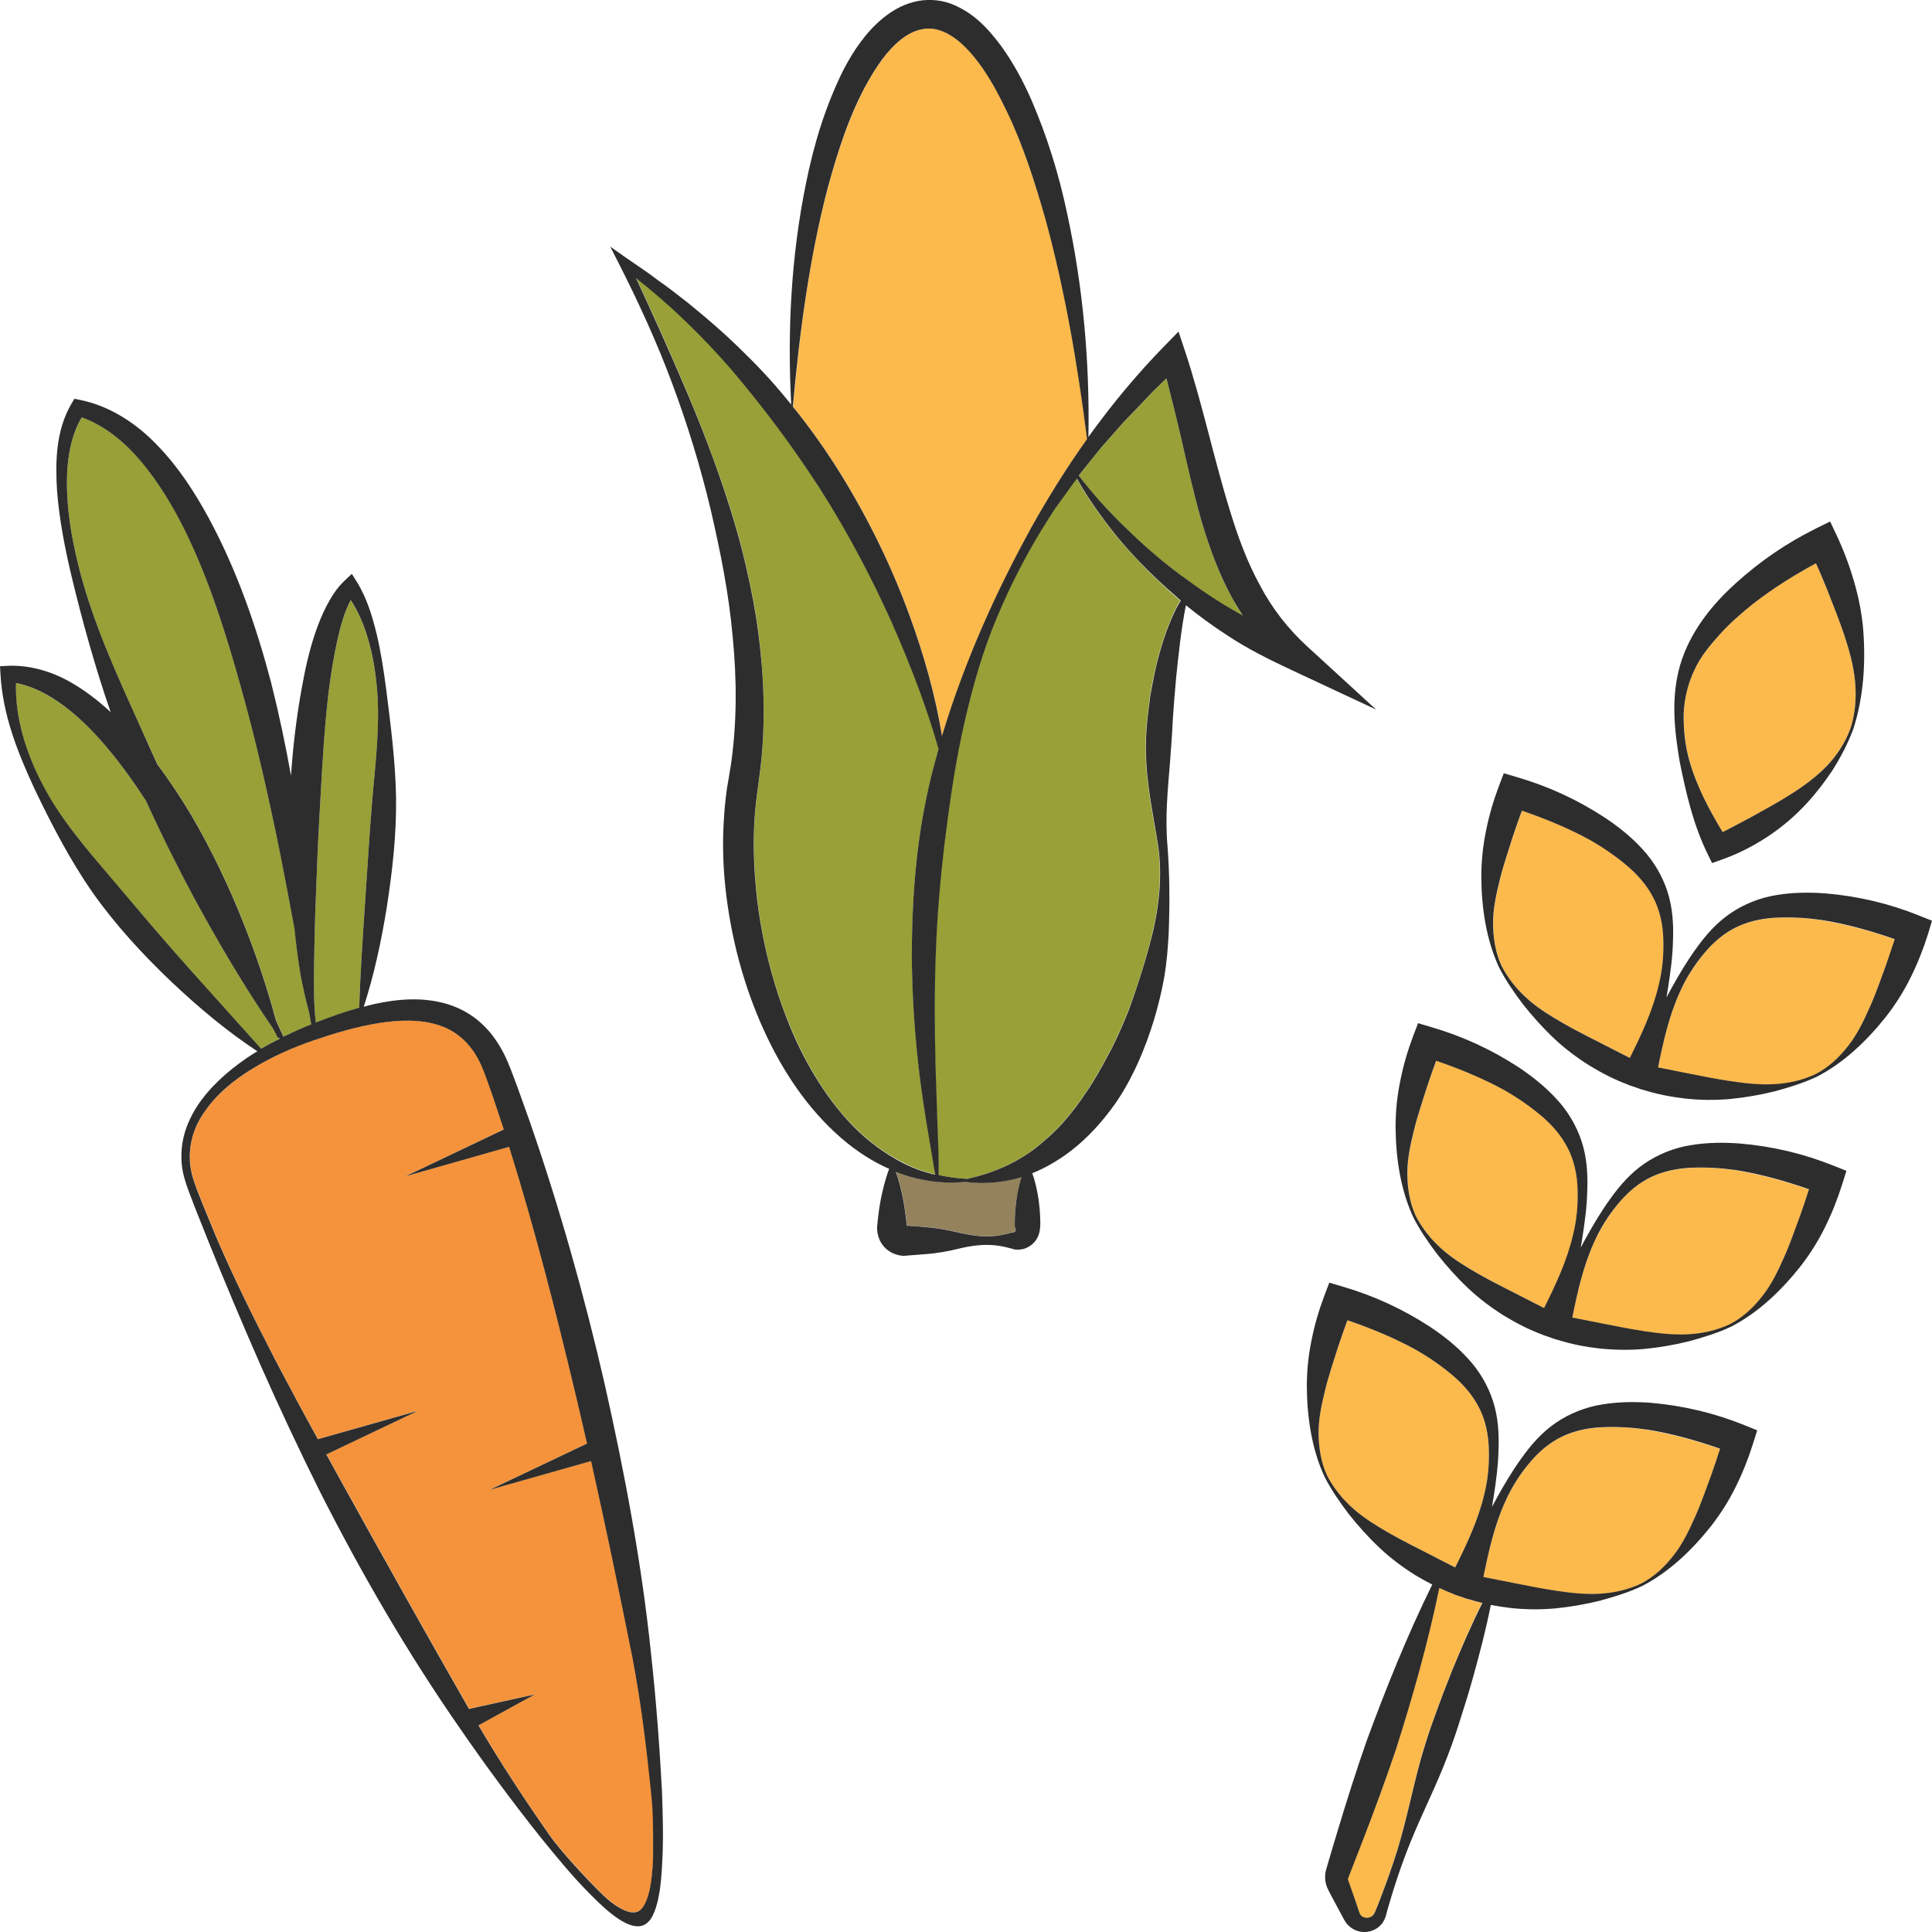 <?xml version="1.0" encoding="utf-8"?>
<!-- Generator: Adobe Illustrator 24.1.2, SVG Export Plug-In . SVG Version: 6.00 Build 0)  -->
<svg version="1.1" id="Layer_1" xmlns="http://www.w3.org/2000/svg" xmlns:xlink="http://www.w3.org/1999/xlink" x="0px" y="0px"
	 viewBox="0 0 128 128" style="enable-background:new 0 0 128 128;" xml:space="preserve">
<style type="text/css">
	.st0{fill:#98A037;}
	.st1{fill:#93825C;}
	.st2{fill:#FCB94C;}
	.st3{fill:#D3B28D;}
	.st4{fill:#F4933B;}
	.st5{fill:#2D2D2D;}
</style>
<g>
	<path class="st0" d="M61.97,77.81c-0.4-2.39-0.84-4.79-1.11-7.22c-0.28-2.45-0.44-4.93-0.44-7.41c0.01-2.48,0.12-4.97,0.47-7.44
		c0.16-1.23,0.39-2.46,0.66-3.67c0.2-0.83,0.41-1.65,0.64-2.47c-0.81-2.85-1.89-5.61-3.07-8.31c-1.37-3.06-2.93-6.01-4.72-8.83
		c-1.8-2.8-3.79-5.47-5.95-8.01c-1.9-2.19-4-4.24-6.3-6.04c1.04,2.24,2.06,4.48,3.03,6.76c1.15,2.68,2.21,5.4,3.11,8.2
		c0.45,1.4,0.85,2.81,1.17,4.25c0.33,1.44,0.61,2.89,0.8,4.35c0.37,2.94,0.47,5.93,0.13,8.92l-0.28,2.14
		c-0.08,0.69-0.13,1.39-0.15,2.08c-0.03,1.4,0.04,2.8,0.18,4.2c0.32,2.79,0.97,5.56,2.01,8.18c0.52,1.31,1.12,2.58,1.85,3.78
		c0.73,1.2,1.56,2.34,2.54,3.33c0.98,1,2.12,1.83,3.37,2.46C60.56,77.4,61.26,77.64,61.97,77.81z"/>
	<path class="st0" d="M73.92,35.47c-0.95-1.19-1.85-2.42-2.59-3.76c-0.12,0.15-0.24,0.31-0.35,0.47l-1.07,1.48
		c-0.34,0.51-0.65,1.03-0.98,1.54c-1.27,2.08-2.36,4.28-3.24,6.55c-0.87,2.28-1.49,4.65-2.01,7.02c-0.5,2.38-0.84,4.78-1.13,7.18
		c-0.28,2.41-0.49,4.82-0.57,7.25c-0.09,2.43-0.08,4.86-0.02,7.31l0.12,3.67c0.04,1.22,0.11,2.44,0.09,3.67
		c0.6,0.13,1.21,0.22,1.83,0.25c0.01,0,0.01,0.01,0.02,0.01c0,0,0,0,0,0c1.85-0.4,3.51-1.15,4.87-2.29
		c0.68-0.56,1.31-1.18,1.88-1.86c0.56-0.69,1.08-1.41,1.55-2.16c0.47-0.76,0.9-1.55,1.32-2.35c0.41-0.81,0.77-1.64,1.11-2.49
		c0.64-1.71,1.2-3.47,1.63-5.29c0.41-1.81,0.6-3.71,0.34-5.55c-0.28-1.86-0.71-3.77-0.8-5.7c-0.05-0.96-0.02-1.93,0.09-2.89
		c0.05-0.48,0.12-0.96,0.18-1.44c0.08-0.48,0.17-0.95,0.27-1.42c0.2-0.94,0.46-1.88,0.78-2.79c0.26-0.71,0.55-1.43,0.95-2.09
		c-0.3-0.25-0.59-0.5-0.87-0.77C76.11,37.93,74.97,36.74,73.92,35.47z"/>
	<path class="st1" d="M64.03,78.3c-0.01,0-0.01-0.01-0.02-0.01c0,0,0,0-0.01,0c-1.46,0.15-2.97-0.05-4.38-0.56
		c-0.09-0.03-0.18-0.08-0.26-0.11c0.22,0.62,0.37,1.23,0.49,1.85c0.07,0.38,0.13,0.76,0.17,1.14c0.03,0.19,0.04,0.38,0.06,0.57
		l0,0.01l0.09,0.01c0.38,0.03,0.76,0.06,1.14,0.09c0.76,0.05,1.52,0.19,2.28,0.38c0.76,0.18,1.52,0.28,2.28,0.21
		c0.38-0.03,0.76-0.12,1.14-0.22l0.14-0.04l0.07-0.02l0.02-0.02c0.03-0.03,0.04-0.06,0.05-0.09c0.02-0.06,0.01-0.11-0.01-0.14
		c-0.01-0.01-0.02-0.02-0.03-0.03c0,0-0.01,0-0.01-0.01l-0.01-0.14c-0.01-0.19,0-0.38,0.01-0.57c0.01-0.38,0.05-0.76,0.1-1.14
		c0.08-0.5,0.18-1,0.34-1.5C66.48,78.34,65.23,78.46,64.03,78.3z"/>
	<path class="st2" d="M60.28,40.81c0.94,2.59,1.7,5.24,2.14,7.95c0.03-0.1,0.05-0.2,0.09-0.3c1.46-4.75,3.49-9.27,5.87-13.59
		c1.1-1.99,2.32-3.92,3.65-5.78c-0.63-4.94-1.45-9.84-2.76-14.58c-0.7-2.46-1.49-4.9-2.57-7.16c-0.54-1.13-1.13-2.23-1.85-3.19
		c-0.71-0.95-1.58-1.81-2.5-2.12c-0.89-0.34-1.85-0.08-2.7,0.62c-0.86,0.69-1.55,1.71-2.15,2.77c-1.2,2.15-1.99,4.6-2.66,7.05
		c-1.23,4.69-1.86,9.56-2.29,14.47c1.18,1.47,2.28,3.02,3.27,4.63C57.6,34.5,59.11,37.6,60.28,40.81z"/>
	<path class="st3" d="M59.98,81.19c0,0-0.01,0-0.01,0l0.07,0.01c0,0,0,0,0,0C60.01,81.19,60,81.18,59.98,81.19z"/>
	<path class="st3" d="M60.09,81.25l0.01,0.08c0.01,0,0-0.01,0.01-0.02c0-0.02,0-0.03,0-0.05C60.1,81.26,60.09,81.25,60.09,81.25z"/>
	<path class="st2" d="M114.13,55.13c0.66-0.34,1.34-0.69,1.99-1.05c0.86-0.47,1.72-0.94,2.56-1.48c0.83-0.53,1.65-1.12,2.34-1.84
		c0.69-0.72,1.24-1.59,1.59-2.53c0.32-1,0.39-2.07,0.29-3.11c-0.1-1.04-0.4-2.05-0.71-3.04c-0.33-0.98-0.71-1.94-1.09-2.9
		c-0.25-0.62-0.52-1.25-0.79-1.86c-1.44,0.78-2.88,1.67-4.17,2.69c-0.77,0.62-1.52,1.28-2.18,2c-0.65,0.73-1.3,1.49-1.7,2.38
		c-0.42,0.88-0.67,1.87-0.7,2.88c-0.02,1.01,0.08,2.04,0.35,3.03C112.37,52.03,113.23,53.64,114.13,55.13z"/>
	<path class="st0" d="M20.92,67.72c0,0.02-0.01,0.03-0.01,0.04c0.94-0.37,1.9-0.71,2.89-0.99c0.07-2.31,0.23-4.59,0.38-6.86
		c0.16-2.38,0.3-4.75,0.5-7.11c0.21-2.36,0.51-4.75,0.3-7.12c-0.1-1.18-0.29-2.36-0.64-3.48c-0.26-0.86-0.62-1.7-1.1-2.43
		c-0.41,0.75-0.65,1.68-0.87,2.57c-0.26,1.15-0.45,2.34-0.6,3.53c-0.29,2.39-0.42,4.81-0.55,7.24c-0.15,2.42-0.24,4.86-0.33,7.3
		c-0.04,1.22-0.07,2.44-0.08,3.66C20.8,65.28,20.78,66.5,20.92,67.72L20.92,67.72z"/>
	<path class="st0" d="M18.54,68.8c-0.01-0.02-0.03-0.04-0.04-0.06c0,0-0.01,0.01-0.01,0.01c-0.04,0.01-0.09-0.01-0.11-0.05
		c-0.09-0.18-0.19-0.37-0.28-0.55c-1.91-2.78-3.62-5.69-5.23-8.65c-1.13-2.11-2.21-4.26-3.19-6.44c-0.96-1.45-1.97-2.86-3.11-4.14
		C5.73,48,4.82,47.16,3.82,46.48c-0.85-0.58-1.78-1.04-2.77-1.23c-0.06,2.3,0.67,4.64,1.76,6.72c1.19,2.29,2.9,4.25,4.55,6.2
		c1.66,1.95,3.31,3.91,5.02,5.84l4.91,5.47C17.71,69.23,18.12,69.01,18.54,68.8z"/>
	<path class="st0" d="M10.44,50.65c0.82,1.09,1.57,2.23,2.26,3.39c1.32,2.29,2.47,4.67,3.44,7.11c0.84,2.11,1.56,4.26,2.15,6.45
		c0.17,0.36,0.34,0.72,0.5,1.08c0.53-0.26,1.08-0.51,1.63-0.73c0.07-0.03,0.14-0.05,0.21-0.08c-0.05-0.28-0.1-0.56-0.15-0.85
		c-0.1-0.35-0.19-0.71-0.27-1.06c-0.14-0.61-0.26-1.22-0.36-1.83c-0.14-0.86-0.24-1.73-0.33-2.6c-0.3-1.61-0.6-3.23-0.92-4.83
		c-0.76-3.7-1.57-7.39-2.58-11c-1-3.61-2.13-7.2-3.74-10.52c-0.82-1.65-1.76-3.24-2.93-4.61c-1.08-1.27-2.38-2.36-3.92-2.92
		C4.6,29,4.39,30.79,4.44,32.48c0.06,1.87,0.42,3.73,0.9,5.55c0.98,3.65,2.58,7.09,4.14,10.51C9.8,49.24,10.12,49.95,10.44,50.65z"
		/>
	<path class="st4" d="M41.91,109.81c-0.87-4.35-1.77-8.7-2.74-13.02l-6.71,1.9l6.44-3.06c-0.27-1.16-0.53-2.33-0.81-3.49
		c-1.3-5.43-2.68-10.85-4.35-16.17l-6.86,1.95l6.51-3.1c-0.01-0.03-0.02-0.06-0.03-0.09l-0.71-2.13c-0.25-0.7-0.49-1.45-0.76-2.04
		c-0.55-1.24-1.48-2.2-2.72-2.62c-1.25-0.42-2.7-0.38-4.12-0.16c-1.43,0.23-2.86,0.66-4.27,1.14c-1.4,0.48-2.75,1.09-4.01,1.85
		c-1.25,0.77-2.41,1.72-3.23,2.91c-0.84,1.18-1.17,2.68-0.82,4.08c0.16,0.69,0.49,1.39,0.75,2.09l0.86,2.09
		c1.19,2.77,2.52,5.48,3.92,8.15c0.91,1.77,1.86,3.51,2.82,5.25l6.63-1.88l-6.07,2.89c0.31,0.56,0.62,1.13,0.93,1.69
		c2.81,5.07,5.64,10.13,8.52,15.17c0,0,0.01,0,0.01,0l4.35-0.96l-3.73,2.05c1.43,2.43,3.07,4.94,4.69,7.25
		c0.86,1.24,3.34,3.84,3.91,4.31c0.29,0.23,0.59,0.45,0.92,0.62c0.32,0.16,0.69,0.28,1.01,0.17c0.31-0.13,0.49-0.47,0.62-0.81
		c0.13-0.34,0.21-0.71,0.27-1.08c0.11-0.74,0.16-1.49,0.17-2.24c0-1.5,0-2.51-0.16-4.01C42.81,115.52,42.47,112.78,41.91,109.81z"/>
	<path class="st2" d="M97.24,105.95l-0.45-0.16l-0.45-0.15l0-0.01c-0.34-0.13-0.67-0.27-0.99-0.42c-0.76,3.66-1.78,7.23-2.9,10.77
		c-0.66,1.98-1.39,3.93-2.14,5.88l-1.01,2.6c0,0.02,0,0.03,0,0.05c0,0.02,0,0.03,0.03,0.11l0.13,0.37l0.26,0.74l0.25,0.74l0.1,0.29
		c0.03,0.05,0.06,0.11,0.1,0.15c0.17,0.19,0.57,0.21,0.78-0.02c0.06-0.06,0.09-0.12,0.14-0.22l0.15-0.36l0.28-0.73
		c0.37-0.97,0.72-1.96,1.03-2.95c0.62-1.99,1.01-4.06,1.57-6.07c0.28-1,0.6-2,0.97-2.97c0.35-0.98,0.72-1.96,1.11-2.92
		c0.61-1.5,1.25-3,1.98-4.46c-0.32-0.08-0.63-0.16-0.95-0.26L97.24,105.95z"/>
	<path class="st0" d="M79.58,34.46c-0.51-1.81-0.9-3.61-1.32-5.4c-0.3-1.34-0.64-2.66-0.98-3.98l-0.3,0.29l-0.65,0.63l-0.62,0.66
		l-1.26,1.31l-1.2,1.36c-0.41,0.45-0.78,0.93-1.16,1.41c-0.2,0.26-0.41,0.52-0.62,0.78c0.94,1.21,1.96,2.35,3.05,3.4
		c1.14,1.13,2.34,2.18,3.62,3.13c1.27,0.95,2.58,1.85,3.97,2.61c0.08,0.04,0.15,0.08,0.23,0.13c-0.22-0.33-0.44-0.67-0.63-1.02
		C80.76,38.07,80.11,36.26,79.58,34.46z"/>
	<path class="st2" d="M110.21,62.28c-0.02-0.99-0.23-1.99-0.67-2.82c-0.43-0.83-1.07-1.54-1.79-2.15c-0.73-0.61-1.52-1.16-2.37-1.64
		c-1.43-0.79-2.99-1.43-4.54-1.96c-0.22,0.59-0.42,1.2-0.63,1.8c-0.28,0.91-0.6,1.82-0.83,2.76c-0.23,0.93-0.45,1.89-0.45,2.87
		c-0.01,0.97,0.15,1.96,0.56,2.85c0.43,0.86,1.06,1.61,1.78,2.24c0.72,0.63,1.55,1.13,2.37,1.6c0.83,0.47,1.67,0.89,2.51,1.32
		l1.84,0.94c0.76-1.53,1.52-3.13,1.92-4.82C110.14,64.29,110.24,63.28,110.21,62.28z"/>
	<path class="st2" d="M104.53,78.85c-0.02-0.99-0.23-1.99-0.67-2.82c-0.43-0.84-1.07-1.54-1.79-2.15c-0.73-0.61-1.52-1.16-2.37-1.64
		c-1.43-0.79-2.99-1.43-4.54-1.96c-0.22,0.59-0.42,1.2-0.63,1.8c-0.28,0.91-0.6,1.82-0.83,2.76c-0.23,0.93-0.45,1.89-0.45,2.87
		c-0.01,0.97,0.15,1.96,0.56,2.85c0.43,0.86,1.06,1.61,1.78,2.24c0.72,0.63,1.55,1.13,2.37,1.6c0.83,0.47,1.67,0.89,2.51,1.32
		l1.84,0.94c0.76-1.53,1.52-3.13,1.92-4.82C104.47,80.86,104.56,79.85,104.53,78.85z"/>
	<path class="st2" d="M117.87,60.8c-0.95,0.04-1.88,0.2-2.73,0.59c-0.85,0.38-1.63,1.03-2.26,1.81c-0.63,0.77-1.18,1.63-1.59,2.55
		c-0.72,1.58-1.1,3.31-1.44,4.98l2.02,0.4c0.92,0.18,1.85,0.37,2.79,0.51c0.94,0.14,1.89,0.25,2.85,0.2
		c0.95-0.05,1.91-0.26,2.78-0.67c0.87-0.45,1.59-1.13,2.18-1.9c0.6-0.77,1.01-1.66,1.41-2.54c0.39-0.88,0.7-1.8,1.04-2.69
		c0.21-0.59,0.42-1.2,0.61-1.8c-1.55-0.54-3.17-0.99-4.79-1.26C119.78,60.83,118.82,60.77,117.87,60.8z"/>
	<path class="st2" d="M112.19,77.37c-0.95,0.04-1.88,0.2-2.73,0.59c-0.85,0.38-1.63,1.03-2.26,1.81c-0.63,0.77-1.18,1.63-1.59,2.55
		c-0.72,1.58-1.1,3.31-1.44,4.98l2.02,0.4c0.92,0.18,1.85,0.37,2.79,0.51c0.94,0.14,1.89,0.25,2.85,0.2
		c0.95-0.05,1.91-0.26,2.78-0.67c0.87-0.45,1.59-1.13,2.18-1.9c0.6-0.77,1.01-1.66,1.41-2.54c0.39-0.88,0.7-1.8,1.04-2.69
		c0.21-0.6,0.42-1.2,0.61-1.8c-1.55-0.54-3.17-0.99-4.79-1.26C114.1,77.4,113.14,77.34,112.19,77.37z"/>
	<path class="st2" d="M106.3,94.56c-0.95,0.04-1.88,0.2-2.73,0.59c-0.85,0.38-1.63,1.03-2.26,1.81c-0.63,0.77-1.18,1.63-1.59,2.55
		c-0.72,1.58-1.1,3.31-1.44,4.98l2.02,0.4c0.92,0.18,1.85,0.37,2.79,0.51c0.94,0.14,1.89,0.25,2.85,0.2
		c0.95-0.05,1.91-0.26,2.78-0.67c0.87-0.45,1.59-1.13,2.18-1.9c0.6-0.77,1.02-1.66,1.41-2.54c0.39-0.88,0.7-1.8,1.04-2.69
		c0.21-0.6,0.42-1.2,0.61-1.8c-1.55-0.54-3.17-0.99-4.79-1.26C108.21,94.59,107.25,94.53,106.3,94.56z"/>
	<path class="st2" d="M98.33,99.03c0.25-0.98,0.34-1.99,0.31-2.99c-0.02-0.99-0.23-1.99-0.67-2.82c-0.43-0.84-1.07-1.54-1.79-2.15
		c-0.73-0.61-1.52-1.16-2.37-1.64c-1.43-0.79-2.99-1.43-4.54-1.96c-0.22,0.59-0.42,1.2-0.63,1.8c-0.28,0.91-0.6,1.82-0.83,2.76
		c-0.23,0.93-0.45,1.89-0.45,2.87c-0.01,0.97,0.15,1.96,0.56,2.85c0.43,0.86,1.06,1.61,1.78,2.24c0.72,0.63,1.55,1.13,2.37,1.6
		c0.83,0.47,1.67,0.89,2.51,1.32l1.84,0.94C97.17,102.32,97.93,100.72,98.33,99.03z"/>
	<path class="st5" d="M43.14,109.63c-0.62-6.05-1.75-12.02-3.08-17.94c-1.36-5.92-3.01-11.77-5.01-17.52l-0.77-2.15
		c-0.28-0.72-0.5-1.41-0.88-2.18c-0.38-0.74-0.87-1.47-1.52-2.05c-0.64-0.59-1.43-1.02-2.25-1.27c-1.65-0.49-3.31-0.33-4.83,0
		c-0.24,0.05-0.47,0.12-0.7,0.18c0.7-2.17,1.17-4.38,1.53-6.62c0.37-2.38,0.64-4.8,0.61-7.22c-0.04-2.43-0.36-4.85-0.66-7.24
		c-0.16-1.2-0.34-2.4-0.62-3.59c-0.29-1.18-0.64-2.39-1.33-3.5l-0.32-0.51l-0.48,0.45c-0.53,0.5-0.88,1.08-1.19,1.66
		c-0.3,0.58-0.54,1.19-0.75,1.79c-0.41,1.21-0.68,2.44-0.9,3.68c-0.35,1.92-0.58,3.86-0.71,5.79c-0.37-2.08-0.81-4.15-1.33-6.21
		c-0.98-3.71-2.25-7.38-4.1-10.82c-0.93-1.71-2-3.38-3.39-4.82C9.1,28.1,7.33,26.91,5.32,26.5l-0.39-0.08l-0.18,0.3
		c-0.54,0.91-0.81,1.9-0.93,2.88c-0.12,0.98-0.1,1.96-0.04,2.92c0.15,1.92,0.52,3.8,0.96,5.66c0.73,3.03,1.57,6.05,2.59,9
		c-0.82-0.76-1.72-1.46-2.72-2.02c-1.21-0.68-2.63-1.1-4.05-1.05L0,44.14l0.03,0.5c0.15,2.75,1.15,5.23,2.25,7.61
		c1.13,2.36,2.35,4.72,3.86,6.89c1.52,2.15,3.31,4.09,5.21,5.9c1.78,1.68,3.65,3.26,5.7,4.61c-0.24,0.15-0.48,0.29-0.71,0.45
		c-1.27,0.88-2.46,1.92-3.32,3.25c-0.42,0.67-0.75,1.41-0.9,2.19c-0.15,0.78-0.14,1.61,0.06,2.38c0.21,0.78,0.5,1.46,0.77,2.17
		l0.84,2.11c1.13,2.81,2.31,5.6,3.53,8.38c1.23,2.77,2.52,5.52,3.87,8.23c2.74,5.41,5.79,10.67,9.25,15.65
		c1.72,2.5,3.52,4.94,5.41,7.31c0.96,1.17,1.91,2.35,2.97,3.44c0.53,0.54,1.06,1.08,1.66,1.56c0.3,0.24,0.62,0.46,0.96,0.63
		c0.34,0.16,0.75,0.31,1.17,0.16c0.41-0.17,0.61-0.56,0.75-0.91c0.14-0.36,0.23-0.74,0.3-1.11c0.14-0.75,0.18-1.51,0.22-2.27
		c0.08-1.52,0.03-3.04-0.02-4.55C43.7,115.68,43.47,112.65,43.14,109.63z M20.81,64.06c0.01-1.22,0.04-2.44,0.08-3.66
		c0.09-2.44,0.18-4.87,0.33-7.3c0.13-2.42,0.27-4.85,0.55-7.24c0.15-1.19,0.34-2.38,0.6-3.53c0.21-0.9,0.46-1.82,0.87-2.57
		c0.48,0.73,0.84,1.56,1.1,2.43c0.35,1.12,0.54,2.3,0.64,3.48c0.2,2.37-0.09,4.76-0.3,7.12c-0.2,2.36-0.34,4.73-0.5,7.11
		c-0.15,2.28-0.31,4.56-0.38,6.86c-0.99,0.28-1.95,0.62-2.89,0.99c0.01-0.01,0.01-0.03,0.01-0.04l0,0
		C20.78,66.5,20.8,65.28,20.81,64.06z M5.34,38.03c-0.48-1.82-0.84-3.68-0.9-5.55C4.39,30.79,4.6,29,5.42,27.65
		c1.54,0.56,2.84,1.64,3.92,2.92c1.16,1.37,2.11,2.96,2.93,4.61c1.62,3.32,2.74,6.91,3.74,10.52c1.01,3.61,1.83,7.3,2.58,11
		c0.32,1.6,0.62,3.22,0.92,4.83c0.09,0.87,0.19,1.74,0.33,2.6c0.09,0.61,0.22,1.22,0.36,1.83c0.08,0.35,0.17,0.71,0.27,1.06
		c0.05,0.28,0.1,0.56,0.15,0.85c-0.07,0.03-0.14,0.05-0.21,0.08c-0.55,0.22-1.09,0.47-1.63,0.73c-0.17-0.36-0.34-0.72-0.5-1.08
		c-0.59-2.19-1.31-4.34-2.15-6.45c-0.97-2.44-2.11-4.82-3.44-7.11c-0.69-1.16-1.44-2.3-2.26-3.39c-0.32-0.7-0.64-1.4-0.95-2.1
		C7.93,45.12,6.32,41.68,5.34,38.03z M12.39,64.01c-1.71-1.92-3.36-3.88-5.02-5.84c-1.66-1.95-3.36-3.91-4.55-6.2
		c-1.09-2.08-1.83-4.42-1.76-6.72c0.99,0.19,1.92,0.65,2.77,1.23c1,0.68,1.91,1.53,2.74,2.45c1.14,1.27,2.16,2.68,3.11,4.14
		c0.99,2.19,2.06,4.33,3.19,6.44c1.61,2.96,3.32,5.87,5.23,8.65c0.09,0.18,0.19,0.37,0.28,0.55c0.02,0.04,0.06,0.06,0.11,0.05
		c0,0,0.01-0.01,0.01-0.01c0.01,0.02,0.03,0.04,0.04,0.06c-0.42,0.21-0.84,0.43-1.24,0.67L12.39,64.01z M43.12,124.77
		c-0.06,0.37-0.14,0.73-0.27,1.08c-0.13,0.33-0.31,0.68-0.62,0.81c-0.32,0.11-0.69-0.01-1.01-0.17c-0.33-0.17-0.63-0.38-0.92-0.62
		c-0.58-0.47-3.06-3.07-3.91-4.31c-1.62-2.31-3.26-4.82-4.69-7.25l3.73-2.05l-4.35,0.96c0,0-0.01,0-0.01,0
		c-2.88-5.04-5.71-10.09-8.52-15.17c-0.31-0.56-0.62-1.13-0.93-1.69l6.07-2.89l-6.63,1.88c-0.96-1.74-1.9-3.49-2.82-5.25
		c-1.39-2.68-2.73-5.38-3.92-8.15l-0.86-2.09c-0.27-0.7-0.59-1.41-0.75-2.09c-0.35-1.4-0.02-2.9,0.82-4.08
		c0.81-1.2,1.98-2.15,3.23-2.91c1.26-0.77,2.61-1.37,4.01-1.85c1.41-0.48,2.84-0.91,4.27-1.14c1.42-0.23,2.88-0.27,4.12,0.16
		c1.25,0.42,2.17,1.38,2.72,2.62c0.26,0.59,0.51,1.34,0.76,2.04l0.71,2.13c0.01,0.03,0.02,0.06,0.03,0.09l-6.51,3.1l6.86-1.95
		c1.67,5.32,3.05,10.74,4.35,16.17c0.28,1.16,0.54,2.32,0.81,3.49l-6.44,3.06l6.71-1.9c0.97,4.32,1.87,8.67,2.74,13.02
		c0.56,2.96,0.9,5.71,1.21,8.71c0.17,1.5,0.16,2.51,0.16,4.01C43.28,123.28,43.23,124.03,43.12,124.77z"/>
	<path class="st5" d="M113.14,56.59l0.29,0.59l0.7-0.25c1.03-0.37,1.95-0.84,2.84-1.41c0.88-0.57,1.71-1.24,2.45-2
		c0.74-0.76,1.39-1.6,1.97-2.46c0.56-0.89,1.04-1.8,1.4-2.77c0.66-2.05,0.82-4.26,0.66-6.47c-0.08-1.1-0.3-2.19-0.6-3.25
		c-0.31-1.06-0.68-2.07-1.17-3.11l-0.43-0.91l-0.91,0.45c-1.98,0.98-3.73,2.18-5.35,3.65c-1.6,1.44-3.03,3.24-3.67,5.39
		c-0.63,2.16-0.39,4.32-0.04,6.4C111.7,52.52,112.17,54.61,113.14,56.59z M112.26,44.39c0.4-0.89,1.05-1.66,1.7-2.38
		c0.66-0.73,1.41-1.38,2.18-2c1.29-1.01,2.73-1.91,4.17-2.69c0.28,0.61,0.54,1.24,0.79,1.86c0.37,0.96,0.76,1.92,1.09,2.9
		c0.32,0.98,0.61,2,0.71,3.04c0.1,1.04,0.03,2.11-0.29,3.11c-0.34,0.95-0.9,1.81-1.59,2.53c-0.7,0.72-1.51,1.31-2.34,1.84
		c-0.83,0.53-1.7,1-2.56,1.48c-0.66,0.36-1.33,0.71-1.99,1.05c-0.9-1.49-1.76-3.1-2.23-4.83c-0.27-0.99-0.37-2.01-0.35-3.03
		C111.59,46.26,111.84,45.27,112.26,44.39z"/>
	<path class="st5" d="M120.94,59.19c-1.07-0.08-2.16-0.07-3.24,0.11c-1.08,0.17-2.15,0.59-3.07,1.22c-0.92,0.63-1.63,1.45-2.24,2.3
		c-0.62,0.85-1.15,1.75-1.65,2.65c-0.11,0.2-0.22,0.4-0.33,0.61c0.04-0.23,0.07-0.45,0.11-0.68c0.16-1.03,0.3-2.06,0.32-3.11
		c0.04-1.05-0.02-2.13-0.36-3.2c-0.34-1.06-0.93-2.05-1.68-2.85c-0.74-0.81-1.6-1.49-2.49-2.08c-1.81-1.18-3.71-2.06-5.8-2.67
		l-0.88-0.26l-0.32,0.84c-0.38,1.01-0.66,1.97-0.86,2.99c-0.21,1.01-0.31,2.04-0.31,3.07c0.02,2.06,0.33,4.13,1.17,5.95
		c0.45,0.88,1.01,1.69,1.61,2.48c0.62,0.78,1.29,1.53,2.02,2.22c0.73,0.69,1.54,1.3,2.39,1.83c0.82,0.5,1.66,0.93,2.58,1.27l0,0.01
		l0.45,0.15l0.45,0.16l0.01-0.01c0.94,0.3,1.86,0.48,2.82,0.59c0.99,0.11,2,0.12,3,0.03c1-0.1,1.99-0.27,2.95-0.51
		c0.96-0.26,1.9-0.55,2.79-0.97c1.78-0.92,3.29-2.36,4.57-3.97c0.63-0.81,1.19-1.69,1.64-2.61c0.46-0.93,0.83-1.86,1.15-2.88L128,61
		l-0.85-0.34C125.13,59.85,123.09,59.37,120.94,59.19z M107.98,70.09l-1.84-0.94c-0.84-0.43-1.69-0.85-2.51-1.32
		c-0.82-0.47-1.65-0.97-2.37-1.6c-0.72-0.63-1.34-1.38-1.78-2.24c-0.41-0.89-0.56-1.88-0.56-2.85c0-0.97,0.22-1.94,0.45-2.87
		c0.23-0.94,0.55-1.85,0.83-2.76c0.2-0.6,0.41-1.21,0.63-1.8c1.55,0.53,3.11,1.17,4.54,1.96c0.84,0.48,1.64,1.03,2.37,1.64
		c0.73,0.61,1.36,1.32,1.79,2.15c0.44,0.83,0.65,1.82,0.67,2.82c0.03,1-0.06,2.01-0.31,2.99C109.5,66.96,108.74,68.56,107.98,70.09z
		 M124.92,64.03c-0.34,0.9-0.64,1.81-1.04,2.69c-0.39,0.88-0.81,1.77-1.41,2.54c-0.59,0.77-1.31,1.45-2.18,1.9
		c-0.87,0.41-1.82,0.62-2.78,0.67c-0.96,0.05-1.91-0.06-2.85-0.2c-0.94-0.14-1.87-0.33-2.79-0.51l-2.02-0.4
		c0.34-1.67,0.72-3.4,1.44-4.98c0.41-0.93,0.95-1.78,1.59-2.55c0.63-0.77,1.4-1.42,2.26-1.81c0.85-0.39,1.78-0.56,2.73-0.59
		c0.95-0.03,1.91,0.03,2.87,0.17c1.61,0.26,3.24,0.72,4.79,1.26C125.34,62.82,125.12,63.43,124.92,64.03z"/>
	<path class="st5" d="M115.26,75.76c-1.07-0.08-2.16-0.07-3.24,0.11c-1.08,0.17-2.15,0.59-3.07,1.22c-0.92,0.63-1.63,1.45-2.24,2.3
		c-0.62,0.85-1.15,1.75-1.65,2.65c-0.11,0.2-0.22,0.4-0.33,0.61c0.04-0.23,0.07-0.45,0.11-0.68c0.16-1.03,0.3-2.06,0.32-3.11
		c0.04-1.05-0.02-2.13-0.36-3.2c-0.34-1.06-0.93-2.05-1.68-2.85c-0.74-0.81-1.6-1.49-2.49-2.09c-1.81-1.18-3.71-2.06-5.8-2.67
		l-0.88-0.26l-0.32,0.84c-0.38,1.01-0.66,1.97-0.86,2.99c-0.21,1.01-0.31,2.04-0.31,3.07c0.02,2.06,0.33,4.13,1.17,5.95
		c0.45,0.88,1.01,1.69,1.61,2.48c0.62,0.78,1.29,1.53,2.02,2.22c0.73,0.69,1.54,1.3,2.39,1.83c0.82,0.5,1.66,0.93,2.58,1.27l0,0.01
		l0.45,0.15l0.45,0.16l0.01-0.01c0.94,0.3,1.86,0.48,2.82,0.59c0.99,0.1,2,0.12,3,0.03c1-0.1,1.99-0.27,2.95-0.51
		c0.96-0.26,1.9-0.55,2.79-0.97c1.78-0.92,3.29-2.36,4.57-3.97c0.63-0.81,1.19-1.69,1.64-2.61c0.46-0.93,0.83-1.86,1.15-2.88
		l0.27-0.86l-0.85-0.34C119.45,76.42,117.41,75.94,115.26,75.76z M102.3,86.66l-1.84-0.94c-0.84-0.43-1.69-0.85-2.51-1.32
		c-0.82-0.47-1.65-0.97-2.37-1.6c-0.72-0.63-1.34-1.38-1.78-2.24c-0.41-0.89-0.56-1.88-0.56-2.85c0-0.97,0.22-1.94,0.45-2.87
		c0.23-0.94,0.55-1.85,0.83-2.76c0.2-0.6,0.41-1.21,0.63-1.8c1.55,0.53,3.11,1.17,4.54,1.96c0.84,0.48,1.64,1.03,2.37,1.64
		c0.73,0.61,1.36,1.32,1.79,2.15c0.44,0.83,0.65,1.82,0.67,2.82c0.03,1-0.06,2.01-0.31,2.99C103.82,83.53,103.06,85.13,102.3,86.66z
		 M119.24,80.6c-0.34,0.89-0.64,1.81-1.04,2.69c-0.39,0.88-0.81,1.77-1.41,2.54c-0.59,0.77-1.31,1.45-2.18,1.9
		c-0.87,0.41-1.82,0.62-2.78,0.67c-0.96,0.05-1.91-0.06-2.85-0.2c-0.94-0.14-1.87-0.33-2.79-0.51l-2.02-0.4
		c0.34-1.67,0.72-3.4,1.44-4.98c0.41-0.93,0.95-1.78,1.59-2.55c0.63-0.77,1.4-1.42,2.26-1.81c0.85-0.39,1.78-0.56,2.73-0.59
		c0.95-0.03,1.91,0.03,2.87,0.17c1.61,0.26,3.24,0.72,4.79,1.26C119.66,79.4,119.45,80,119.24,80.6z"/>
	<path class="st5" d="M109.38,92.94c-1.07-0.08-2.16-0.07-3.24,0.11c-1.08,0.17-2.15,0.59-3.07,1.22c-0.92,0.63-1.63,1.45-2.24,2.3
		c-0.62,0.85-1.15,1.75-1.65,2.65c-0.11,0.2-0.22,0.4-0.33,0.61c0.04-0.23,0.07-0.45,0.11-0.68c0.16-1.03,0.3-2.06,0.32-3.11
		c0.04-1.05-0.02-2.13-0.36-3.2c-0.34-1.06-0.93-2.05-1.68-2.85c-0.74-0.81-1.6-1.49-2.49-2.08c-1.81-1.18-3.71-2.06-5.8-2.67
		l-0.88-0.26l-0.32,0.84c-0.38,1.01-0.66,1.97-0.86,2.99c-0.21,1.01-0.31,2.04-0.31,3.07c0.02,2.06,0.33,4.13,1.17,5.95
		c0.45,0.88,1.01,1.69,1.61,2.48c0.62,0.78,1.29,1.53,2.02,2.22c0.73,0.69,1.54,1.3,2.39,1.83c0.37,0.22,0.74,0.43,1.12,0.62
		c-1.66,3.37-3.05,6.84-4.34,10.34c-0.69,1.97-1.32,3.96-1.92,5.95l-0.45,1.5l-0.22,0.75l-0.12,0.42c-0.05,0.22-0.06,0.46-0.03,0.68
		c0.02,0.11,0.04,0.22,0.08,0.33c0.04,0.11,0.09,0.22,0.11,0.26l0.18,0.35l0.37,0.69l0.37,0.69l0.09,0.17
		c0.03,0.06,0.09,0.16,0.14,0.24c0.12,0.16,0.26,0.31,0.43,0.41c0.68,0.45,1.59,0.24,2.02-0.37c0.1-0.14,0.18-0.33,0.22-0.47
		l0.1-0.38l0.22-0.75c0.3-1,0.63-1.99,1-2.96c0.73-1.95,1.69-3.82,2.48-5.76c0.39-0.97,0.75-1.94,1.06-2.94
		c0.32-0.99,0.63-1.99,0.91-2.99c0.44-1.59,0.86-3.18,1.18-4.81c0.42,0.08,0.85,0.15,1.28,0.2c0.99,0.11,2,0.12,3,0.03
		c1-0.1,1.99-0.27,2.95-0.51c0.96-0.26,1.9-0.55,2.79-0.97c1.78-0.92,3.29-2.36,4.57-3.97c0.63-0.81,1.19-1.69,1.64-2.61
		c0.46-0.93,0.83-1.86,1.15-2.88l0.27-0.86l-0.85-0.34C113.57,93.61,111.52,93.13,109.38,92.94z M94.58,102.91
		c-0.84-0.43-1.69-0.85-2.51-1.32c-0.82-0.47-1.65-0.97-2.37-1.6c-0.72-0.63-1.34-1.38-1.78-2.24c-0.41-0.89-0.56-1.88-0.56-2.85
		c0-0.97,0.22-1.94,0.45-2.87c0.23-0.94,0.55-1.85,0.83-2.76c0.2-0.6,0.41-1.21,0.63-1.8c1.55,0.53,3.11,1.17,4.54,1.96
		c0.84,0.48,1.64,1.03,2.37,1.64c0.73,0.61,1.36,1.32,1.79,2.15c0.44,0.83,0.65,1.82,0.67,2.82c0.03,1-0.06,2.01-0.31,2.99
		c-0.4,1.69-1.16,3.29-1.92,4.82L94.58,102.91z M96.21,110.67c-0.39,0.97-0.76,1.94-1.11,2.92c-0.37,0.97-0.68,1.97-0.97,2.97
		c-0.56,2.01-0.95,4.08-1.57,6.07c-0.31,1-0.66,1.98-1.03,2.95l-0.28,0.73l-0.15,0.36c-0.05,0.1-0.08,0.16-0.14,0.22
		c-0.21,0.23-0.62,0.21-0.78,0.02c-0.05-0.04-0.07-0.1-0.1-0.15l-0.1-0.29l-0.25-0.74l-0.26-0.74l-0.13-0.37
		c-0.03-0.08-0.03-0.09-0.03-0.11c0-0.02,0-0.04,0-0.05l1.01-2.6c0.75-1.95,1.47-3.9,2.14-5.88c1.13-3.53,2.14-7.11,2.9-10.77
		c0.32,0.15,0.65,0.29,0.99,0.42l0,0.01l0.45,0.15l0.45,0.16l0.01-0.01c0.32,0.1,0.63,0.19,0.95,0.26
		C97.47,107.67,96.83,109.16,96.21,110.67z M113.35,97.79c-0.34,0.89-0.64,1.81-1.04,2.69c-0.39,0.88-0.81,1.77-1.41,2.54
		c-0.59,0.77-1.31,1.45-2.18,1.9c-0.87,0.41-1.82,0.62-2.78,0.67c-0.96,0.05-1.91-0.06-2.85-0.2c-0.94-0.14-1.87-0.33-2.79-0.51
		l-2.02-0.4c0.34-1.67,0.72-3.4,1.44-4.98c0.41-0.93,0.95-1.78,1.59-2.55c0.63-0.77,1.4-1.42,2.26-1.81
		c0.85-0.39,1.78-0.56,2.73-0.59c0.95-0.03,1.91,0.03,2.87,0.17c1.61,0.26,3.24,0.72,4.79,1.26
		C113.77,96.58,113.56,97.19,113.35,97.79z"/>
	<path class="st5" d="M86.62,42.84c-1.28-1.17-2.34-2.53-3.15-4.07c-0.83-1.52-1.45-3.18-1.97-4.9c-1.07-3.43-1.82-7.07-2.99-10.61
		l-0.43-1.29l-0.92,0.94c-1.84,1.88-3.52,3.91-5.05,6.04c0.09-4.95-0.35-9.93-1.41-14.81c-0.54-2.57-1.32-5.1-2.38-7.55
		c-0.54-1.22-1.18-2.42-1.99-3.54c-0.82-1.1-1.81-2.23-3.35-2.81c-0.76-0.28-1.66-0.32-2.44-0.11c-0.8,0.2-1.49,0.62-2.06,1.09
		C57.89,1.7,57.42,2.24,57,2.81c-0.42,0.56-0.77,1.16-1.09,1.76C54.69,7,53.92,9.56,53.4,12.14c-0.99,4.85-1.24,9.78-0.98,14.66
		c-0.93-1.15-1.92-2.26-2.98-3.29c-1.21-1.22-2.5-2.34-3.83-3.42c-0.67-0.53-1.34-1.05-2.04-1.54c-0.67-0.52-1.39-0.98-2.09-1.47
		l-1.05-0.74l0.58,1.14c1.31,2.58,2.52,5.22,3.53,7.94c1.01,2.71,1.86,5.48,2.53,8.28c0.65,2.8,1.22,5.62,1.47,8.46
		c0.28,2.83,0.29,5.69-0.11,8.47l-0.17,1.04c-0.07,0.37-0.13,0.75-0.17,1.13c-0.09,0.75-0.14,1.51-0.17,2.26
		c-0.05,1.51,0.03,3.01,0.23,4.5c0.39,2.97,1.19,5.88,2.42,8.61c1.23,2.72,2.91,5.29,5.2,7.26c0.94,0.81,2,1.51,3.14,2.01
		c-0.26,0.68-0.42,1.36-0.56,2.04c-0.07,0.38-0.13,0.76-0.17,1.14c-0.03,0.19-0.04,0.38-0.06,0.57l-0.01,0.14c0,0.1,0,0.2,0.02,0.3
		c0.03,0.2,0.09,0.4,0.18,0.59c0.19,0.37,0.51,0.67,0.89,0.83c0.19,0.08,0.4,0.13,0.6,0.15l0.15,0l0.08-0.01l0.14-0.01
		c0.38-0.03,0.76-0.06,1.14-0.09c0.76-0.05,1.52-0.19,2.28-0.38c0.76-0.18,1.52-0.28,2.28-0.21c0.38,0.03,0.76,0.12,1.14,0.22
		l0.14,0.04l0.07,0.02l0.12,0.01c0.16,0.01,0.33-0.01,0.49-0.05c0.33-0.1,0.63-0.31,0.83-0.62c0.1-0.15,0.17-0.33,0.21-0.51
		c0.02-0.09,0.03-0.19,0.04-0.28l0.01-0.14c0.01-0.19,0-0.38-0.01-0.57c-0.01-0.38-0.05-0.76-0.1-1.14
		c-0.09-0.58-0.21-1.17-0.42-1.75c0.47-0.19,0.92-0.41,1.35-0.67c1.75-1.01,3.17-2.52,4.29-4.15c1.1-1.66,1.86-3.5,2.43-5.36
		c0.28-0.94,0.51-1.88,0.68-2.84c0.16-0.96,0.24-1.93,0.29-2.89c0.07-1.93,0.07-3.84-0.08-5.76c-0.17-1.89,0.02-3.76,0.17-5.61
		c0.07-0.93,0.14-1.85,0.18-2.77c0.06-0.92,0.14-1.85,0.22-2.77c0.17-1.6,0.33-3.22,0.65-4.81c0.86,0.7,1.76,1.36,2.69,1.96
		c1.38,0.93,2.88,1.66,4.39,2.37l5.52,2.58L86.62,42.84z M54.83,12.48c0.67-2.45,1.45-4.9,2.66-7.05c0.6-1.06,1.29-2.08,2.15-2.77
		c0.85-0.7,1.81-0.96,2.7-0.62c0.92,0.31,1.79,1.17,2.5,2.12c0.72,0.96,1.31,2.07,1.85,3.19c1.09,2.26,1.87,4.7,2.57,7.16
		c1.3,4.74,2.13,9.64,2.76,14.58c-1.33,1.86-2.54,3.8-3.65,5.78c-2.38,4.32-4.41,8.84-5.87,13.59c-0.03,0.1-0.06,0.2-0.09,0.3
		c-0.44-2.71-1.2-5.37-2.14-7.95c-1.17-3.22-2.68-6.31-4.47-9.24c-0.99-1.61-2.08-3.16-3.27-4.63
		C52.97,22.04,53.61,17.17,54.83,12.48z M56.53,74.62c-0.98-1-1.81-2.13-2.54-3.33c-0.73-1.2-1.34-2.47-1.85-3.78
		c-1.03-2.62-1.69-5.39-2.01-8.18c-0.14-1.4-0.22-2.8-0.18-4.2c0.02-0.7,0.07-1.39,0.15-2.08l0.28-2.14
		c0.35-2.99,0.25-5.98-0.13-8.92c-0.19-1.47-0.47-2.92-0.8-4.35c-0.32-1.44-0.72-2.85-1.17-4.25c-0.89-2.79-1.95-5.52-3.11-8.2
		c-0.97-2.27-1.99-4.52-3.03-6.76c2.3,1.8,4.39,3.85,6.3,6.04c2.16,2.54,4.15,5.21,5.95,8.01c1.78,2.81,3.35,5.77,4.72,8.83
		c1.18,2.7,2.26,5.46,3.07,8.31c-0.23,0.82-0.45,1.64-0.64,2.47c-0.27,1.21-0.5,2.44-0.66,3.67c-0.34,2.47-0.46,4.96-0.47,7.44
		c0.01,2.48,0.16,4.96,0.44,7.41c0.27,2.43,0.71,4.83,1.11,7.22c-0.72-0.17-1.41-0.41-2.07-0.74
		C58.65,76.45,57.51,75.62,56.53,74.62z M59.97,81.19c0,0,0.01,0,0.01,0c0.02,0,0.03,0,0.05,0c0,0,0,0,0,0L59.97,81.19z
		 M60.09,81.33l-0.01-0.08c0,0.01,0.01,0.01,0.01,0.01c0,0.02,0.01,0.03,0,0.05C60.1,81.32,60.1,81.33,60.09,81.33z M67.34,79.48
		c-0.05,0.38-0.09,0.76-0.1,1.14c-0.01,0.19-0.01,0.38-0.01,0.57l0.01,0.14c0,0.01,0.01,0.01,0.01,0.01c0.01,0,0.02,0.01,0.03,0.03
		c0.02,0.03,0.03,0.08,0.01,0.14c-0.01,0.03-0.03,0.06-0.05,0.09l-0.02,0.02l-0.07,0.02L67,81.67c-0.38,0.1-0.76,0.19-1.14,0.22
		c-0.76,0.07-1.52-0.04-2.28-0.21c-0.76-0.19-1.52-0.33-2.28-0.38c-0.38-0.04-0.76-0.07-1.14-0.09l-0.09-0.01l0-0.01
		c-0.02-0.19-0.03-0.38-0.06-0.57c-0.04-0.38-0.1-0.76-0.17-1.14c-0.12-0.62-0.27-1.23-0.49-1.85c0.09,0.03,0.17,0.08,0.26,0.11
		c1.41,0.51,2.92,0.71,4.38,0.56c0,0,0,0,0.01,0c0.01,0,0.01,0.01,0.02,0.01c1.19,0.16,2.45,0.04,3.65-0.32
		C67.52,78.48,67.41,78.98,67.34,79.48z M77.26,41.88c-0.32,0.91-0.58,1.84-0.78,2.79c-0.1,0.47-0.18,0.95-0.27,1.42
		c-0.06,0.48-0.13,0.96-0.18,1.44c-0.11,0.96-0.14,1.93-0.09,2.89c0.09,1.93,0.52,3.84,0.8,5.7c0.26,1.84,0.07,3.74-0.34,5.55
		c-0.44,1.81-1,3.57-1.63,5.29c-0.34,0.85-0.7,1.68-1.11,2.49c-0.42,0.8-0.85,1.59-1.32,2.35c-0.48,0.75-0.99,1.48-1.55,2.16
		c-0.56,0.68-1.2,1.3-1.88,1.86c-1.36,1.14-3.02,1.89-4.87,2.29c0,0,0,0,0,0c-0.01,0-0.01-0.01-0.02-0.01
		c-0.62-0.03-1.23-0.12-1.83-0.25c0.02-1.23-0.05-2.45-0.09-3.67l-0.12-3.67c-0.06-2.44-0.07-4.88,0.02-7.31
		c0.08-2.43,0.29-4.84,0.57-7.25c0.3-2.4,0.63-4.8,1.13-7.18c0.51-2.37,1.13-4.74,2.01-7.02c0.89-2.27,1.98-4.47,3.24-6.55
		c0.33-0.51,0.64-1.04,0.98-1.54l1.07-1.48c0.11-0.16,0.23-0.31,0.35-0.47c0.74,1.33,1.64,2.57,2.59,3.76
		c1.04,1.27,2.19,2.45,3.42,3.55c0.29,0.26,0.58,0.52,0.87,0.77C77.81,40.45,77.53,41.17,77.26,41.88z M82.11,40.65
		c-1.38-0.76-2.69-1.66-3.97-2.61c-1.28-0.95-2.48-2.01-3.62-3.13c-1.1-1.05-2.11-2.19-3.05-3.4c0.2-0.26,0.41-0.52,0.62-0.78
		c0.38-0.47,0.75-0.96,1.16-1.41l1.2-1.36l1.26-1.31l0.62-0.66l0.65-0.63l0.3-0.29c0.34,1.32,0.67,2.64,0.98,3.98
		c0.41,1.79,0.81,3.59,1.32,5.4c0.53,1.8,1.18,3.61,2.13,5.31c0.2,0.35,0.41,0.68,0.63,1.02C82.27,40.74,82.19,40.7,82.11,40.65z"/>
</g>
</svg>
